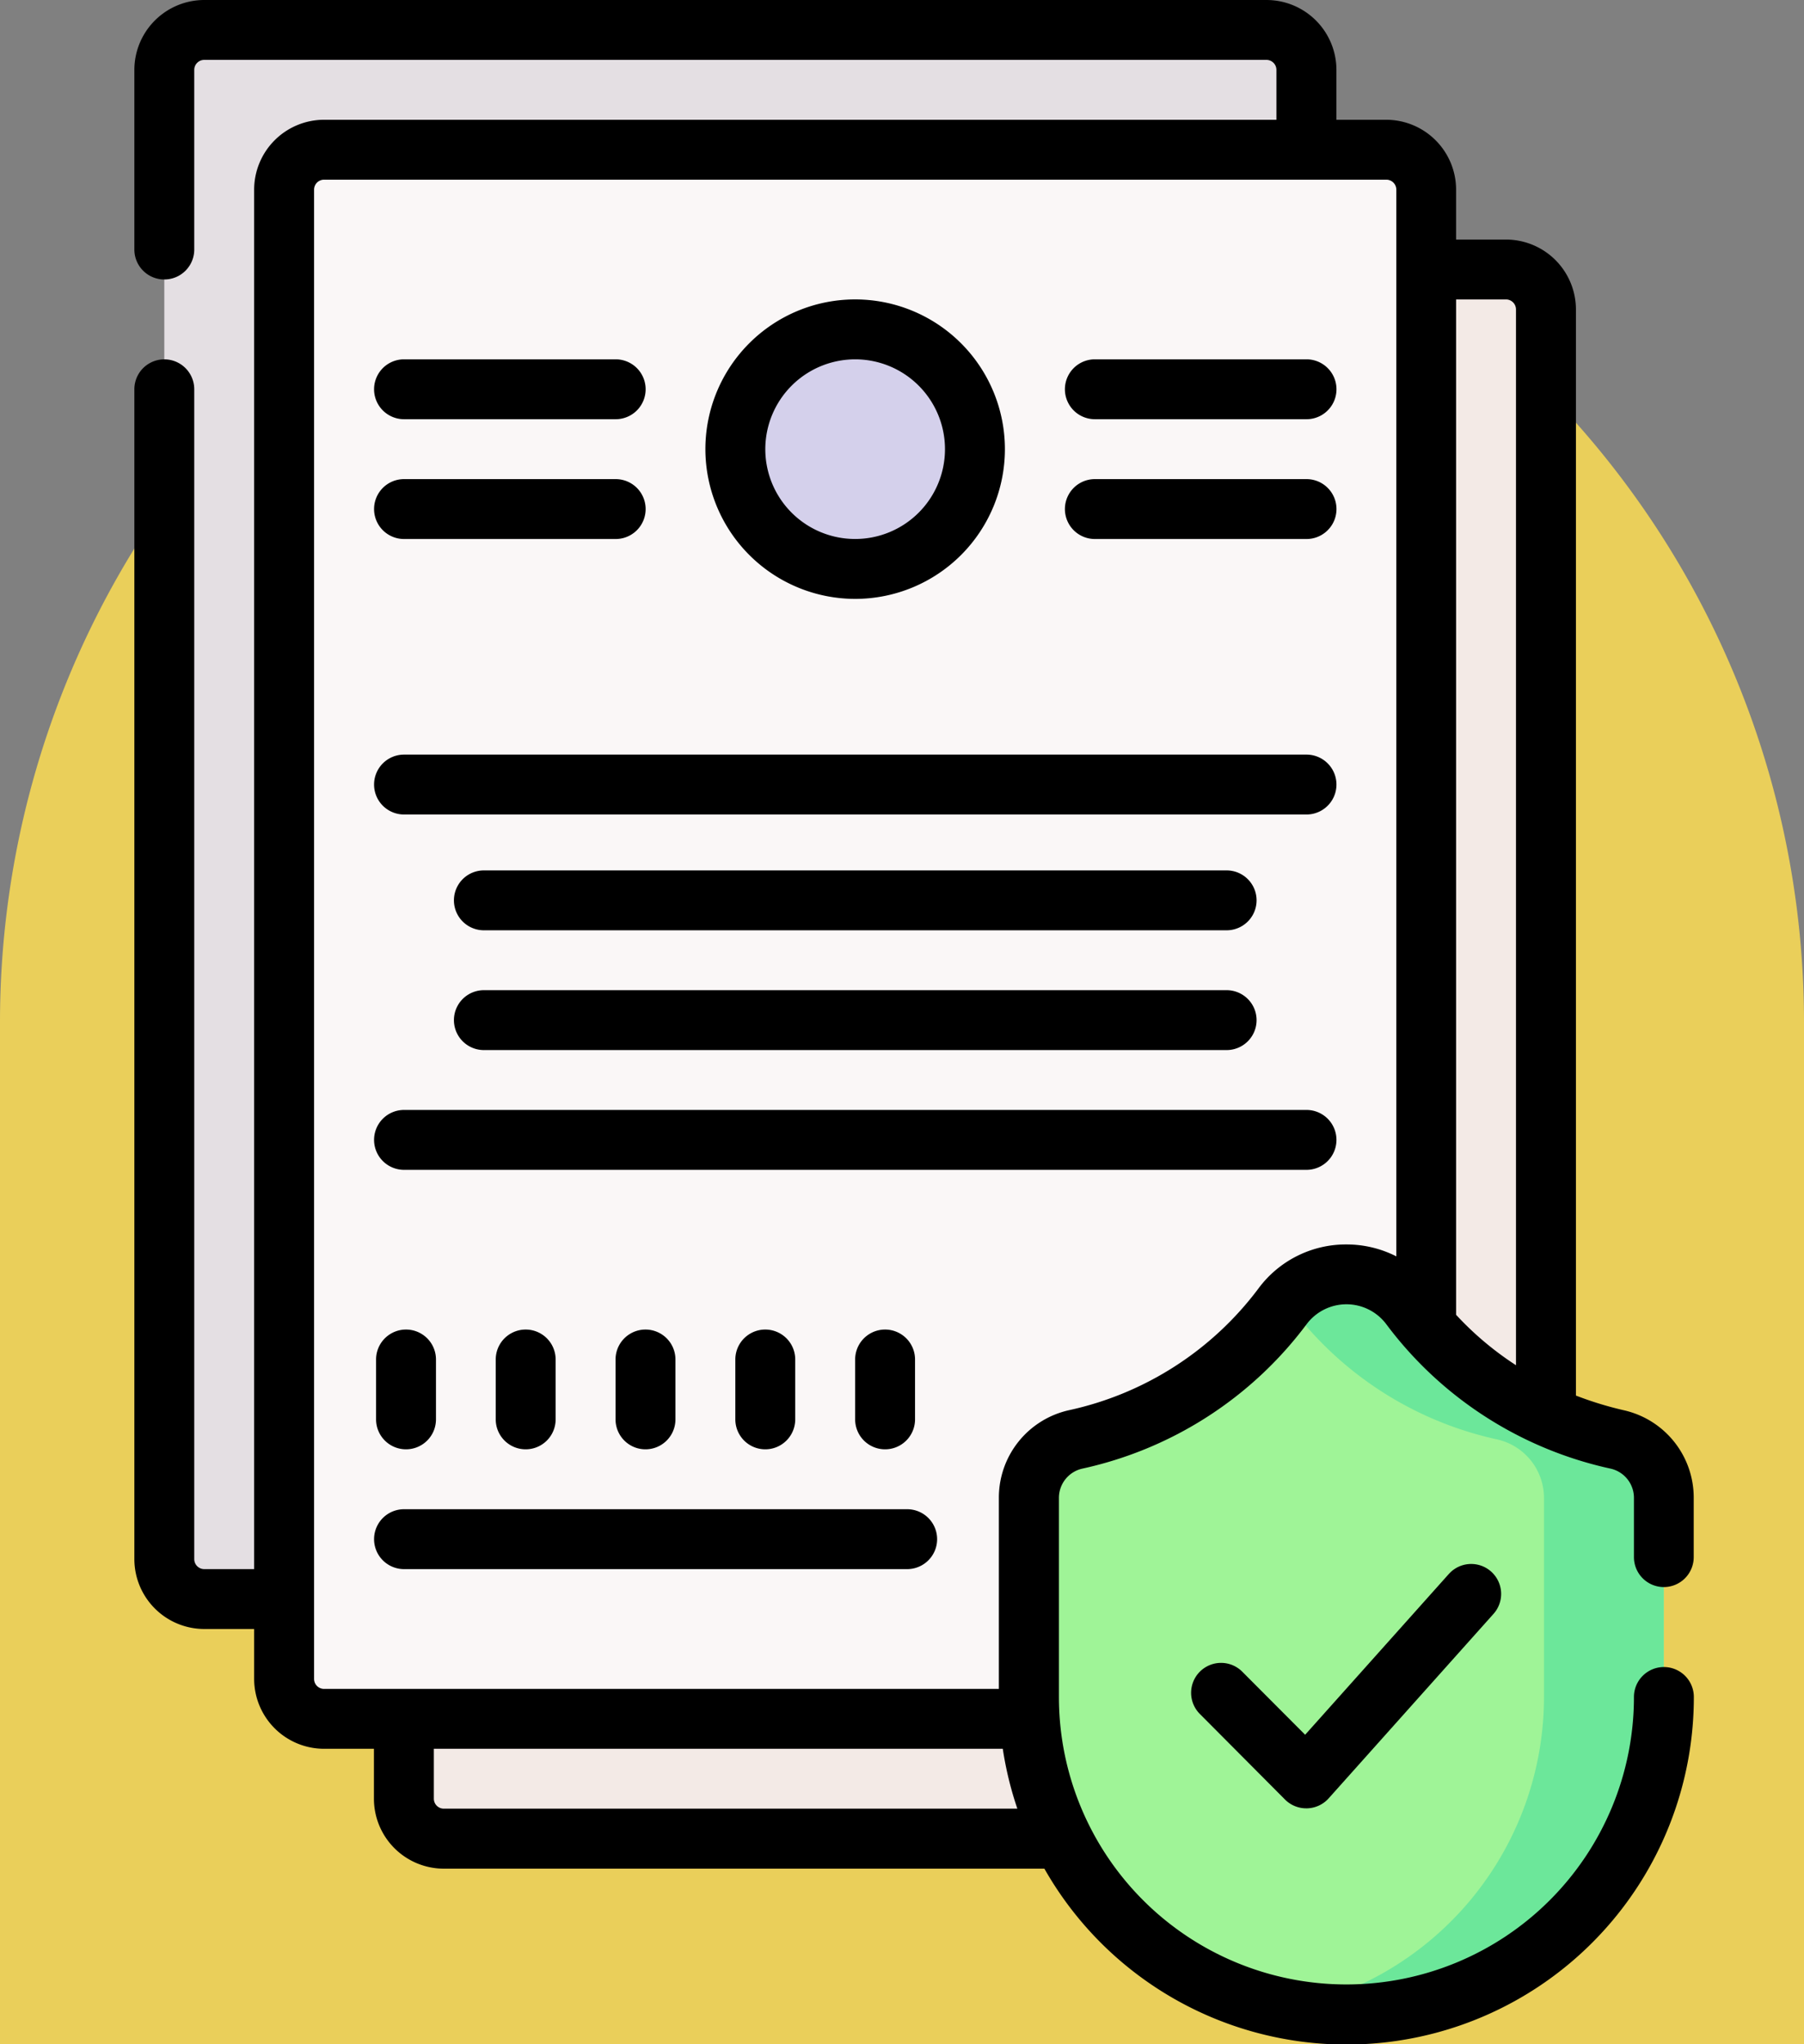 <svg xmlns="http://www.w3.org/2000/svg" width="75" height="85" viewBox="0 0 75 85">
  <rect x="0" y="0" width="75" height="85" fill="#808080" stroke="none"/>
  <g id="Grupo_1106539" data-name="Grupo 1106539" transform="translate(-342.102 -8152.058)">
    <path id="Rectángulo_403250" data-name="Rectángulo 403250" d="M37.5,0h0A37.5,37.5,0,0,1,75,37.5V80a0,0,0,0,1,0,0H0a0,0,0,0,1,0,0V37.5A37.5,37.5,0,0,1,37.5,0Z" transform="translate(342.102 8157.058)" fill="#eacf5a"/>
    <g id="derechos-humanos" transform="translate(286.938 8152.058)">
      <g id="Grupo_1101769" data-name="Grupo 1101769" transform="translate(61.995 1.245)">
        <path id="Trazado_912294" data-name="Trazado 912294" d="M81.531,72.744H69.91a1.66,1.66,0,0,1-1.66-1.66V9.16A1.66,1.66,0,0,1,69.91,7.5h44.16a1.66,1.66,0,0,1,1.66,1.66V16.1Z" transform="translate(-68.25 -7.5)" fill="#e4dfe3"/>
        <path id="Trazado_912295" data-name="Trazado 912295" d="M163.253,67.5H174.07a1.66,1.66,0,0,1,1.66,1.66v61.924a1.66,1.66,0,0,1-1.66,1.66H129.91a1.66,1.66,0,0,1-1.66-1.66v-9.627Z" transform="translate(-118.289 -57.539)" fill="#f3eae6"/>
        <path id="Trazado_912296" data-name="Trazado 912296" d="M144.07,102.744H99.91a1.66,1.66,0,0,1-1.66-1.66V39.16a1.66,1.66,0,0,1,1.66-1.66h44.16a1.66,1.66,0,0,1,1.66,1.66v61.924A1.66,1.66,0,0,1,144.07,102.744Z" transform="translate(-93.27 -32.52)" fill="#faf7f7"/>
        <path id="Trazado_912297" data-name="Trazado 912297" d="M309.2,326.051a14.617,14.617,0,0,1-8.6-5.527,3.316,3.316,0,0,0-5.317,0,14.617,14.617,0,0,1-8.6,5.527,2.494,2.494,0,0,0-1.943,2.428v8.277a13.2,13.2,0,0,0,26.4,0v-8.277a2.494,2.494,0,0,0-1.943-2.428Z" transform="translate(-248.808 -267.444)" fill="#9ff497"/>
        <path id="Trazado_912298" data-name="Trazado 912298" d="M364.939,328.479v8.278a13.2,13.2,0,0,1-15.689,12.963,13.2,13.2,0,0,0,10.708-12.963v-8.278a2.494,2.494,0,0,0-1.942-2.427,14.618,14.618,0,0,1-8.6-5.527c-.053-.071-.108-.139-.168-.206a3.313,3.313,0,0,1,5.148.206,14.619,14.619,0,0,0,8.6,5.527A2.494,2.494,0,0,1,364.939,328.479Z" transform="translate(-302.599 -267.445)" fill="#6ce79a"/>
        <path id="Trazado_912299" data-name="Trazado 912299" d="M216.23,92.461a4.98,4.98,0,1,1,4.98-4.98A4.98,4.98,0,0,1,216.23,92.461Z" transform="translate(-187.51 -70.049)" fill="#d4d0eb"/>
      </g>
      <g id="Grupo_1101770" data-name="Grupo 1101770" transform="translate(60.75 0)">
        <path id="Trazado_912300" data-name="Trazado 912300" d="M124.334,65.991a1.245,1.245,0,0,0,1.245-1.245V62.28a3.724,3.724,0,0,0-2.909-3.642,14.58,14.58,0,0,1-1.988-.61V12.866a2.909,2.909,0,0,0-2.905-2.905H115.7V7.886A2.909,2.909,0,0,0,112.8,4.98h-2.075V2.905A2.909,2.909,0,0,0,107.816,0H63.655A2.909,2.909,0,0,0,60.75,2.905v7.471a1.245,1.245,0,1,0,2.49,0V2.905a.416.416,0,0,1,.415-.415h44.16a.416.416,0,0,1,.415.415V4.98H68.636A2.909,2.909,0,0,0,65.73,7.886V65.244H63.655a.416.416,0,0,1-.415-.415V16.187a1.245,1.245,0,1,0-2.49,0V64.829a2.909,2.909,0,0,0,2.905,2.905H65.73V69.81a2.909,2.909,0,0,0,2.905,2.905h2.075V74.79A2.909,2.909,0,0,0,73.616,77.7H98.584a14.441,14.441,0,0,0,27-7.139,1.245,1.245,0,0,0-2.49,0,11.953,11.953,0,1,1-23.906,0V62.28a1.245,1.245,0,0,1,.977-1.215,15.848,15.848,0,0,0,9.317-6,2.07,2.07,0,0,1,3.319,0,15.847,15.847,0,0,0,9.317,6,1.245,1.245,0,0,1,.976,1.215v2.466a1.245,1.245,0,0,0,1.245,1.245ZM73.616,75.205a.416.416,0,0,1-.415-.415V72.715H96.854a14.334,14.334,0,0,0,.606,2.49Zm37.52-23.46a4.518,4.518,0,0,0-3.657,1.836A13.389,13.389,0,0,1,99.6,58.638a3.723,3.723,0,0,0-2.909,3.642v7.945H68.636a.416.416,0,0,1-.415-.415V7.886a.416.416,0,0,1,.415-.415H112.8a.416.416,0,0,1,.415.415V52.24A4.55,4.55,0,0,0,111.136,51.745ZM115.7,54.67V12.451h2.075a.416.416,0,0,1,.415.415v43.9A13.047,13.047,0,0,1,115.7,54.67Z" transform="translate(-60.75 0)"/>
        <path id="Trazado_912301" data-name="Trazado 912301" d="M209.976,87.451a6.226,6.226,0,1,0-6.226-6.226A6.233,6.233,0,0,0,209.976,87.451Zm0-9.961a3.735,3.735,0,1,1-3.735,3.735A3.739,3.739,0,0,1,209.976,77.49Z" transform="translate(-180.01 -62.549)"/>
        <path id="Trazado_912302" data-name="Trazado 912302" d="M303.794,120H295a1.245,1.245,0,0,0,0,2.49h8.8a1.245,1.245,0,0,0,0-2.49Z" transform="translate(-255.068 -100.078)"/>
        <path id="Trazado_912303" data-name="Trazado 912303" d="M303.794,90H295a1.245,1.245,0,0,0,0,2.49h8.8a1.245,1.245,0,0,0,0-2.49Z" transform="translate(-255.068 -75.059)"/>
        <path id="Trazado_912304" data-name="Trazado 912304" d="M122,122.49h8.8a1.245,1.245,0,1,0,0-2.49H122a1.245,1.245,0,0,0,0,2.49Z" transform="translate(-110.789 -100.078)"/>
        <path id="Trazado_912305" data-name="Trazado 912305" d="M122,92.49h8.8a1.245,1.245,0,1,0,0-2.49H122a1.245,1.245,0,0,0,0,2.49Z" transform="translate(-110.789 -75.059)"/>
        <path id="Trazado_912306" data-name="Trazado 912306" d="M142,250.49h30.879a1.245,1.245,0,1,0,0-2.49H142a1.245,1.245,0,0,0,0,2.49Z" transform="translate(-127.469 -206.828)"/>
        <path id="Trazado_912307" data-name="Trazado 912307" d="M142,220.49h30.879a1.245,1.245,0,1,0,0-2.49H142a1.245,1.245,0,0,0,0,2.49Z" transform="translate(-127.469 -181.808)"/>
        <path id="Trazado_912308" data-name="Trazado 912308" d="M142.913,378H122a1.245,1.245,0,1,0,0,2.49h20.918a1.245,1.245,0,0,0,0-2.49Z" transform="translate(-110.789 -315.246)"/>
        <path id="Trazado_912309" data-name="Trazado 912309" d="M159.515,278H122a1.245,1.245,0,1,0,0,2.49h37.52a1.245,1.245,0,1,0,0-2.49Z" transform="translate(-110.789 -231.848)"/>
        <path id="Trazado_912310" data-name="Trazado 912310" d="M159.515,189H122a1.245,1.245,0,1,0,0,2.49h37.52a1.245,1.245,0,1,0,0-2.49Z" transform="translate(-110.789 -157.623)"/>
        <path id="Trazado_912311" data-name="Trazado 912311" d="M243.74,336.735v-2.49a1.245,1.245,0,0,0-2.49,0v2.49a1.245,1.245,0,0,0,2.49,0Z" transform="translate(-211.284 -277.717)"/>
        <path id="Trazado_912312" data-name="Trazado 912312" d="M213.74,336.735v-2.49a1.245,1.245,0,0,0-2.49,0v2.49a1.245,1.245,0,0,0,2.49,0Z" transform="translate(-186.265 -277.717)"/>
        <path id="Trazado_912313" data-name="Trazado 912313" d="M183.74,336.735v-2.49a1.245,1.245,0,0,0-2.49,0v2.49a1.245,1.245,0,0,0,2.49,0Z" transform="translate(-161.245 -277.717)"/>
        <path id="Trazado_912314" data-name="Trazado 912314" d="M153.74,336.735v-2.49a1.245,1.245,0,0,0-2.49,0v2.49a1.245,1.245,0,0,0,2.49,0Z" transform="translate(-136.226 -277.717)"/>
        <path id="Trazado_912315" data-name="Trazado 912315" d="M122.5,337.98a1.245,1.245,0,0,0,1.245-1.245v-2.49a1.245,1.245,0,0,0-2.49,0v2.49A1.245,1.245,0,0,0,122.5,337.98Z" transform="translate(-111.206 -277.717)"/>
        <path id="Trazado_912316" data-name="Trazado 912316" d="M336.181,392.129l-5.974,6.686-2.6-2.609a1.245,1.245,0,1,0-1.765,1.756l3.527,3.545a1.245,1.245,0,0,0,.883.367h.033a1.246,1.246,0,0,0,.9-.415l6.854-7.671a1.245,1.245,0,0,0-1.857-1.659Z" transform="translate(-281.533 -326.683)"/>
      </g>
    </g>
  </g>
</svg>
